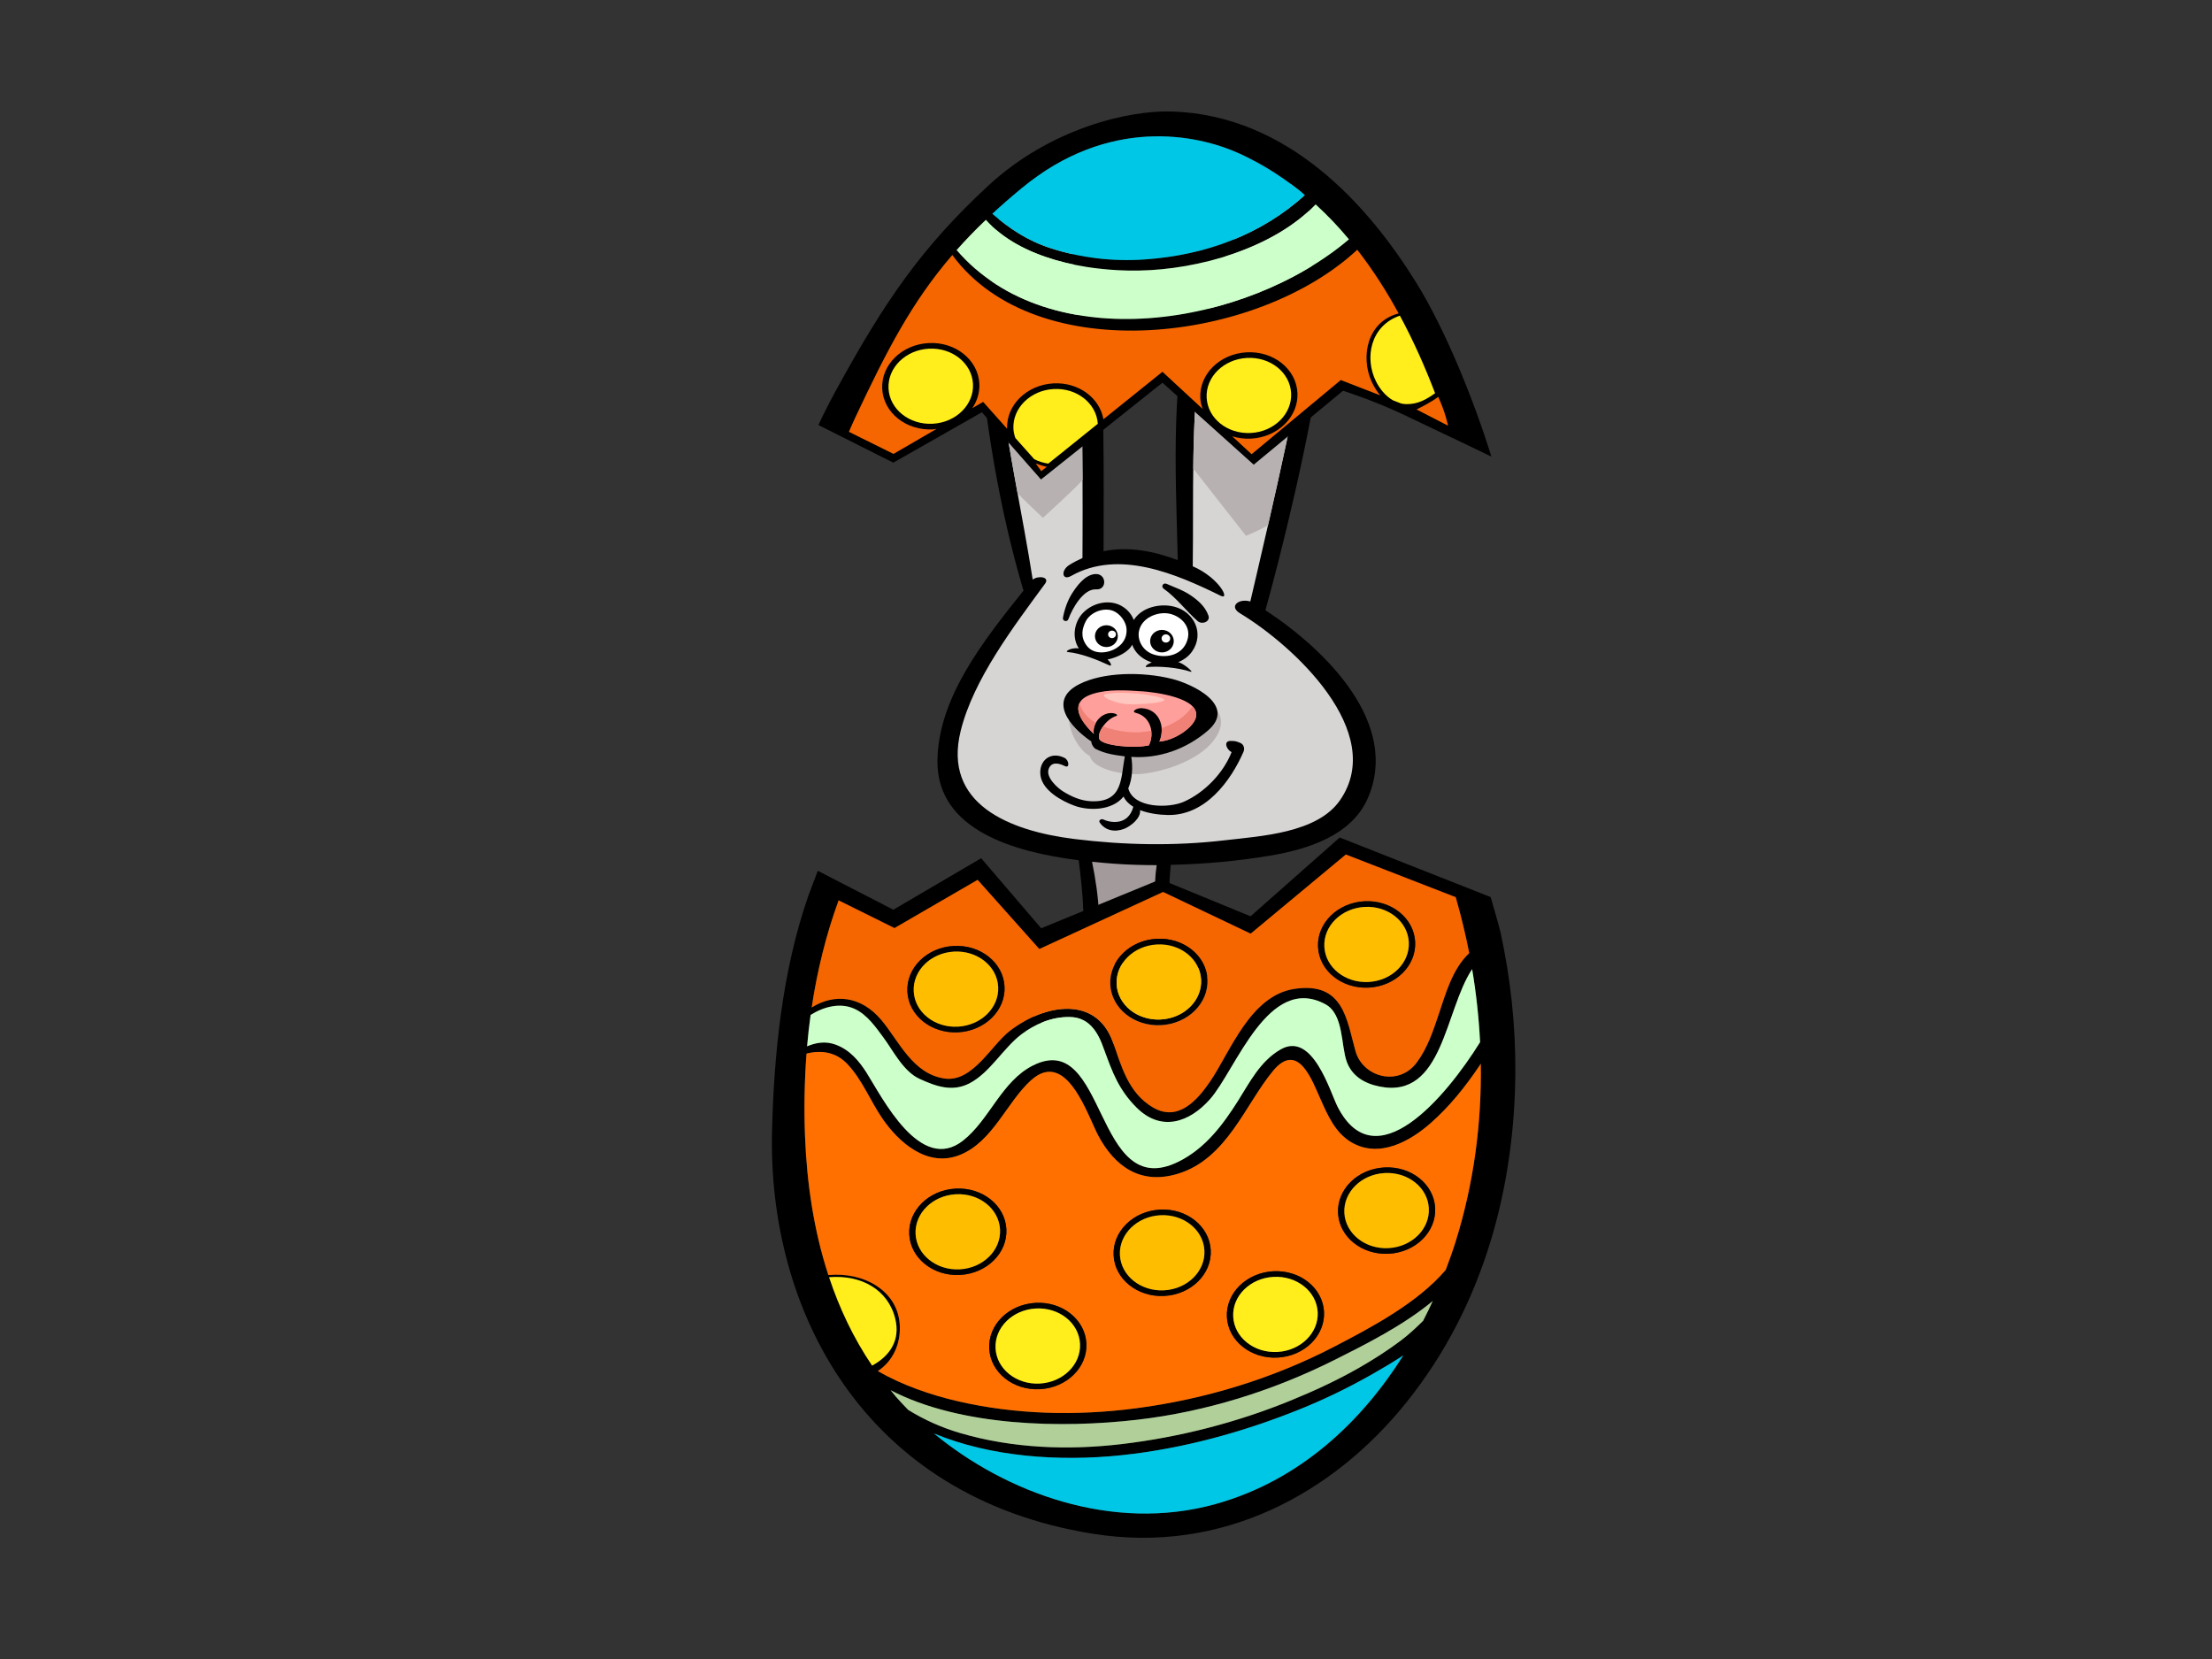 <?xml version="1.0" encoding="utf-8"?>
<!-- Generator: Adobe Illustrator 17.0.0, SVG Export Plug-In . SVG Version: 6.00 Build 0)  -->
<!DOCTYPE svg PUBLIC "-//W3C//DTD SVG 1.1//EN" "http://www.w3.org/Graphics/SVG/1.1/DTD/svg11.dtd">
<svg version="1.1" id="Layer_1" xmlns="http://www.w3.org/2000/svg" xmlns:xlink="http://www.w3.org/1999/xlink" x="0px" y="0px"
	 width="800px" height="600px" viewBox="0 0 800 600" enable-background="new 0 0 800 600" xml:space="preserve">
<rect x="0" y="0" width="800" height="600" fill="#333333" stroke="none"/>
<g>
	<g>
		<path d="M457.663,220.699c2.451-8.822,45.863-165.413,8.732-160.92c-18.364,2.222-29.137,27.961-33.495,42.151
			c-9.946,32.386-7.73,67.226-6.94,100.644c-8.773-3.297-17.865-5.033-26.835-3.219c0.049-28.859,0.386-57.675-2.018-86.48
			c-1.057-12.673,0.807-54.394-23.448-49.789c-24.598,4.673-21.371,42.744-20.051,58.22c2.626,30.726,7.669,62.315,16.469,92.029
			c0.029,0.089,0.085,0.142,0.122,0.221c-14.198,17.799-30.896,38.577-31.157,61.525c-0.284,25.261,28.032,33.125,51.097,36.038
			c1.375,11.233,3.084,26.334,0.069,37.042c-2.584,9.174-17.568,15.28-22.718,17.651c10.501,13.37,25.139,17.612,42.107,14.797
			c7.899-1.304,16.097-4.766,22.77-8.875c7.335-4.513,12.265-11.591,13.444-15.859c-3.317-2.719-10.002-10.039-13.9-13.388
			c-9.674-8.304-9.576-17.759-8.507-29.713c12.054-0.255,24.116-1.343,35.934-3.324c13.756-2.305,29.455-7.313,35.319-20.703
			C506.461,261.815,479.758,235.203,457.663,220.699z"/>
		<path fill="#A39B9B" d="M439.855,356.314c-2.14,9.453-13.116,15.525-20.166,17.894c-17.516,5.891-34.804,4.852-46.872-7.583
			c8.92-2.751,19.029-8.193,22.236-17.053c4.067-11.257,2.373-25.834-0.096-37.903c2.803,0.287,5.508,0.522,7.991,0.704
			c5.111,0.373,10.252,0.515,15.383,0.524c-1.14,7.735-0.84,15.587,2.398,22.878C423.881,342.855,434.628,350.477,439.855,356.314z"
			/>
		<path fill="#D7D4D4" d="M484.652,289.388c-8.235,11.929-28.587,12.981-41.924,14.538c-17.945,2.096-36.213,1.731-54.132-0.485
			c-23.681-2.932-47.653-12.689-41.164-39.053c4.61-18.735,19.199-37.829,30.555-53.326c1.744-2.379-2.4-3.035-4.492-1.441
			c-3.663-23.305-8.796-46.368-11.729-69.806c-2.008-16.055-3.433-32.347-2.703-48.526c0.416-9.288,3.438-19.127,13.764-23.962
			c16.495-7.733,17.109,50.298,17.548,57.383c1.578,25.535,1.09,76.936,1.113,77.112c-1.602,0.721-3.2,1.525-4.78,2.525
			c-3.139,1.976-2.622,5.811,0.693,3.945c17.291-9.732,38.072-0.685,54.064,7.171c3.613,1.775-0.515-6.516-10.091-10.655
			c0.36-26.021-0.708-52.063,2.839-77.93c2.876-20.985,9.272-44.299,27.42-58.124c13.408-10.202,12.667,20.566,12.731,26.809
			c0.159,13.168-1.777,26.322-4.077,39.269c-4.896,27.576-18.095,82.489-18.095,82.706c-4.128-1.236-7.909,1.748-3.714,4.281
			C467.751,233.432,501.675,264.739,484.652,289.388z"/>
		<path fill="#B7B1B1" d="M368.028,178.443c1.025,1.106,9.145,8.841,9.145,8.841s12.049-10.923,14.344-13.682
			c-0.073-16.229-0.34-35.904-1.142-48.893c-0.439-7.085-1.053-65.116-17.548-57.383c-10.326,4.836-13.348,14.675-13.764,23.962
			c-0.731,16.179,0.695,32.471,2.703,48.526C363.387,152.77,365.682,165.611,368.028,178.443z"/>
		<path fill="#B7B1B1" d="M450.632,193.784c0,0,5.567-2.262,7.989-3.919c4.075-17.82,9.051-40.32,11.664-55.038
			c2.299-12.947,4.236-26.1,4.077-39.269c-0.064-6.243,0.677-37.011-12.731-26.809c-18.149,13.825-24.545,37.139-27.42,58.124
			c-1.942,14.15-2.486,28.354-2.653,42.577C431.839,169.778,450.632,193.784,450.632,193.784z"/>
		<path fill="#B7B1B1" d="M389.393,254.61c-0.43,0.463-0.957,0.468-1.38,0.241c-4.084,5.25,1.427,16.31,6.152,18.554
			c1.182,4.961,12.697,7.182,19.164,6.443c8.834-1.009,22.153-5.551,26.863-13.942C450.705,247.164,398.861,244.409,389.393,254.61z
			"/>
		<path d="M448.541,268.673c-1.466-0.609-1.826-0.691-3.464-0.705c-2.645-0.025-1.638,3.008,0.341,4.063
			c-2.917,7.429-9.588,14.529-17.271,17.939c-5.423,2.41-18.203,2.405-20.088-4.844c1.492-3.54,1.685-7.717,1.085-11.396
			c9.903,0.702,19.78-2.68,27.726-9.521c10.478-9.02-5.281-16.754-13.037-18.688c-10.806-2.692-24.92-2.46-33.529,1.939
			c-11.52,5.889-3.254,15.54,4.408,20.717c-0.111,0.742,0.776,2.298,1.565,2.695c3.638,1.802,6.762,2.157,10.53,2.682
			c-1.525,7.906-0.546,16.7-12.181,16.229c-3.764-0.152-7.27-1.726-10.35-3.687c-1.629-1.04-6.19-4.886-4.989-8.048
			c0.869-2.281,3.003-2.398,5.854-0.975c1.776,0.883,1.559-2.12-0.153-2.98c-5.168-2.585-9.475,1.182-8.67,6.489
			c0.816,5.376,7.738,9.166,12.354,10.843c4.892,1.78,13.439,1.939,17.681-3.344c0.723,1.569,1.995,2.76,3.529,3.702
			c-1.927,7.144-8.627,5.678-10.87,4.589c-0.693-0.338-1.828,0.289-1.288,1.088c1.961,2.959,5.462,3.584,8.788,2.319
			c2.406-0.917,6.196-3.927,5.809-6.786c3.155,1.226,6.891,1.701,9.999,1.765c13.628,0.275,22.811-12.321,27.403-22.853
			C450.24,270.723,449.865,269.219,448.541,268.673z"/>
		<path fill="#FF9F9B" d="M397.634,267.375c-1.089-2.196,2.383-7.264,5.972-8.405c1.225-0.386-0.542-1.165-1.934-1.086
			c-3.877,0.207-6.69,4.138-6.076,7.552c-5.049-4.794-9.468-11.603-0.407-14.479c5.686-1.81,12.286-1.305,18.159-0.917
			c3.268,0.213,21.71,2.192,19.035,9.839c-1.221,3.49-7.597,7.887-13.068,8.321c2.296-5.321-0.097-11.813-6.477-12.075
			c-1.728-0.069-3.872,1.233-2.041,1.691c5.373,1.35,6.881,7.333,4.718,11.739C409.758,270.842,398.716,269.575,397.634,267.375z"/>
		<path fill="#F08176" d="M396.338,261.428c-2.827-1.609-5.061-3.9-5.9-7.106c-1.651,3.305,1.574,7.711,5.157,11.114
			C395.352,264.09,395.656,262.673,396.338,261.428z"/>
		<path fill="#F08176" d="M431.24,255.427c-2.474,3.772-6.59,6.375-11.118,7.882c0.137,1.603-0.12,3.299-0.808,4.892
			c5.471-0.434,11.847-4.831,13.068-8.321C433.005,258.1,432.456,256.639,431.24,255.427z"/>
		<path fill="#F08176" d="M408.148,264.761c-2.889-0.266-6.199-0.896-9.194-2.086c-1.231,1.714-1.875,3.581-1.32,4.701
			c1.082,2.2,12.124,3.466,17.881,2.18c0.808-1.645,1.07-3.502,0.837-5.261C413.557,264.837,410.734,264.999,408.148,264.761z"/>
		<path d="M426.092,239.484c2-0.794,3.795-2.07,5.07-3.916c4.482-6.461,0.77-14.308-6.516-16.164
			c-5.031-1.282-11.685,0.162-14.588,4.818c-0.695-1.716-1.841-3.303-3.578-4.529c-4.608-3.277-11.121-1.905-14.865,2.03
			c-3.08,3.24-4.063,8.735-1.459,12.758c-2.843-0.336-5.306,1.212-3.931,1.345c4.702,0.467,10.183,2.589,14.93,4.786
			c1.269,0.586,0.508-1.16-0.615-2.086c3.56-0.733,7.577-2.68,8.943-5.376c0.639,1.947,2.027,3.738,4.24,5.122
			c0.901,0.56,1.846,0.976,2.825,1.315c-2.084,0.766-2.558,1.717-1.906,1.663c4.708-0.381,11.222,0.136,15.98,1.689
			C432.025,243.397,428.088,239.855,426.092,239.484z"/>
		<path fill="#FFFFFF" d="M403.742,234.404c-3.123,1.943-8.199,2.48-10.727-0.903c-2.401-3.22-1.591-6.264-0.406-8.665
			c1.736-3.516,6.641-5.265,10.044-3.881c2.367,0.961,4.479,3.755,4.75,6.21C407.674,229.618,406.861,232.464,403.742,234.404z"/>
		<path fill="#FFFFFF" d="M417.319,236.731c-4.207-1.318-5.993-5.309-5.408-8.405c0.927-4.911,6.571-7.067,10.557-6.465
			c4.371,0.658,9.242,4.914,6.516,10.772C426.886,237.143,421.542,238.059,417.319,236.731z"/>
		<path d="M404.281,230.073c0,2.178-1.847,3.945-4.137,3.945c-2.287,0-4.141-1.766-4.141-3.945c0-2.176,1.853-3.943,4.141-3.943
			C402.434,226.13,404.281,227.897,404.281,230.073z"/>
		<path d="M424.513,231.881c0,2.252-1.917,4.074-4.275,4.074c-2.36,0-4.28-1.823-4.28-4.074c0-2.246,1.921-4.068,4.28-4.068
			C422.596,227.813,424.513,229.635,424.513,231.881z"/>
		<path fill="#FFFFFF" d="M403.606,229.421c0,0.75-0.646,1.362-1.433,1.362c-0.782,0-1.419-0.612-1.419-1.362
			c0-0.746,0.637-1.352,1.419-1.352C402.96,228.069,403.606,228.674,403.606,229.421z"/>
		<path fill="#FFFFFF" d="M423.222,230.911c0,0.822-0.699,1.488-1.567,1.488c-0.858,0-1.554-0.665-1.554-1.488
			c0-0.824,0.696-1.488,1.554-1.488C422.523,229.423,423.222,230.087,423.222,230.911z"/>
		<path d="M437.043,222.628c-1.137-3.149-3.449-5.262-6.232-7.192c-2.805-1.943-5.798-2.932-8.899-4.281
			c-1.263-0.553-2.135,0.989-1.052,1.761c4.663,3.283,8.078,8.034,12.314,11.735C434.717,225.991,437.847,224.854,437.043,222.628z"
			/>
		<path d="M395.848,207.635c-3.584,0.439-6.385,4.263-8.095,6.944c-1.684,2.643-2.765,5.794-3.32,8.843
			c-0.223,1.22,1.527,1.694,1.962,0.504c1.327-3.648,5.337-11.075,10.064-10.772C400.582,213.415,400.244,207.092,395.848,207.635z"
			/>
	</g>
	<g>
		<path d="M542.694,337.251c-0.524-2.39-3.581-12.812-3.581-12.812l-54.591-21.544l-32.238,28.492l-32.598-13.375l-43.127,17.715
			l-21.699-25.339l-31.774,18.622l-27.322-14.077c0,0-3.034,7.948-3.406,9.017c-9.589,27.506-12.467,57.974-13.139,85.083
			c-1.591,64.115,32.483,132.289,116.017,145.667c46.911,7.509,86.986-14.68,113.264-47.322
			c28.567-35.471,39.29-78.777,39.543-119.603C548.146,370.815,546.322,353.863,542.694,337.251z M351.959,327.44l21.5,25.766
			l42.708-6.354l37.189,0.853l33.718-30.519l40.98,13.199c1.233,4.739,2.373,9.505,3.31,14.324
			c-6.151,5.776-8.561,14.819-11.008,22.049c-2.044,6.021-4.018,12.199-7.96,17.504c-6.573,8.87-19.472,5.359-22.152-4.084
			c-3.199-11.277-4.249-25.258-22.135-22.53c-15.981,2.437-23.186,22.839-30.436,33.458c-4.501,6.585-11.49,14.788-20.666,9.434
			c-9.093-5.313-11.451-15.209-14.55-23.741c-6.095-16.781-24.434-13.743-37.162-4.02c-6.829,5.21-13.494,18.759-23.712,17.278
			c-11.573-1.682-16.577-13.753-22.838-21.169c-7.509-8.877-17.123-9.573-25.184-4.523c1.624-10.836,4.122-21.593,7.518-32.144
			l19.851,12.231L351.959,327.44z M293.162,367.069c4.766-2.988,10.727-4.582,15.898-2.209c4.614,2.108,7.733,6.725,10.491,10.434
			c3.457,4.648,7.124,12.211,13.049,14.905c5.95,2.704,11.798,4.827,18.054,1.589c7.409-3.849,12.194-12.758,18.791-17.739
			c4.963-3.746,10.872-6.32,17.417-6.232c7.863,0.098,10.673,6.776,12.635,12.213c2.865,7.928,5.182,14.116,11.493,20.475
			c8.931,8.978,19.183,5.457,26.631-2.976c9.37-10.6,21.081-45.534,41.747-34.321c6.651,3.611,5.567,14.856,7.7,20.74
			c1.851,5.131,6.261,7.913,12,9.036c22.89,4.501,23.424-27.572,33.351-42.485c1.471,8.723,2.429,17.553,2.878,26.41
			c-12.505,20.1-37.869,50.038-51.529,23.38c-2.734-5.324-8.97-27.364-20.566-20.779c-7.404,4.207-11.297,12.039-15.454,18.612
			c-5.369,8.477-11.704,17.136-21.485,21.99c-30.737,15.258-25.768-48.427-52.762-34.728c-11.294,5.732-15.591,19.529-25.15,27.087
			c-15.519,12.294-29.353-15.712-34.981-24.562c-2.672-4.182-6.002-8.208-11.132-10.1c-3.675-1.358-7.117-0.758-10.348,0.605
			C292.222,374.632,292.638,370.849,293.162,367.069z M315.411,493.884c-6.758-9.983-11.834-20.755-15.557-31.946
			c11.624-0.969,21.311,4.464,23.911,14.939C325.733,484.772,321.751,490.432,315.411,493.884z M439.509,543.988
			c-37.275,10.331-75.795-4.167-101.738-25.557c20.424,8.458,45.175,10.262,68.011,7.847c22.116-2.348,43.732-8.342,64.057-16.499
			c9.088-3.648,17.859-7.904,26.266-12.687c3.515-2.008,7.524-4.312,11.436-6.916C492.389,514.212,470.087,535.506,439.509,543.988z
			 M514.678,477.714c-2.557,2.491-5.153,4.959-8.102,7.164c-4.663,3.505-9.696,6.722-14.817,9.669
			c-8.024,4.614-16.541,8.544-25.221,12.081c-19.232,7.835-39.908,13.16-60.796,15.641c-19.526,2.314-39.568,1.52-58.249-3.913
			c-6.997-2.03-13.285-4.908-19.007-8.428c-1.569-1.584-3.063-3.202-4.494-4.83c-0.656-0.753-1.261-1.539-1.895-2.304
			c25.536,13.224,62.226,13.795,89.172,10.681c24.837-2.861,49.214-10.552,71.104-21.497c10.902-5.455,25.089-12.517,35.809-21.461
			C517.083,472.919,515.911,475.321,514.678,477.714z M526.46,448.997c-1.052,3.373-2.28,6.813-3.597,10.279
			c-10.122,11.924-26.962,20.85-40.538,27.876c-21.985,11.392-46.302,18.862-71.331,22.154c-21.589,2.849-43.747,2.317-64.758-2.567
			c-9.578-2.228-19.856-5.746-28.756-10.87c5.516-3.606,8.417-10.037,7.918-16.984c-0.872-12.194-13.086-18.965-25.811-17.741
			c-5.301-16.239-7.782-33.338-8.437-50.119c-0.38-9.882-0.223-19.923,0.54-29.972c5.34-1.346,10.666-0.616,14.856,3.856
			c5.385,5.744,8.256,13.353,12.642,19.71c5.735,8.335,16.134,17.881,28.058,13.044c11.84-4.802,16.905-19.08,25.609-26.947
			c12.971-11.716,20.582,13.049,24.47,20.218c5.712,10.547,14.853,17.795,28.71,13.562c17.729-5.423,24.314-25.074,34.392-37.214
			c9.044-10.899,14.094,3.432,17.146,10.225c2.538,5.67,5.29,12.246,11.334,15.717c10.01,5.749,21.044-0.461,28.521-7.046
			c6.93-6.099,12.552-13.201,17.563-20.613c0.191-0.292,0.368-0.593,0.557-0.885C535.876,406.232,533.038,427.943,526.46,448.997z"
			/>
		<path fill="#F56600" d="M318.745,368.888c6.261,7.416,11.265,19.487,22.838,21.169c10.218,1.481,16.884-12.069,23.712-17.278
			c12.727-9.723,31.067-12.76,37.162,4.02c3.099,8.531,5.457,18.428,14.55,23.741c9.176,5.354,16.165-2.849,20.666-9.434
			c7.249-10.62,14.454-31.022,30.436-33.458c17.886-2.729,18.936,11.252,22.135,22.53c2.68,9.443,15.579,12.954,22.152,4.084
			c3.942-5.305,5.916-11.483,7.96-17.504c2.447-7.23,4.857-16.273,11.008-22.049c-1.329-6.825-2.962-13.579-4.869-20.24
			l-39.764-15.442l-34.415,28.624l-31.671-15.072l-44.755,20.627l-22.315-25.02l-30.072,17.448l-20.22-10.027
			c-4.596,12.64-7.758,25.653-9.723,38.759C301.622,359.315,311.236,360.011,318.745,368.888z M493.45,325.957
			c9.691-0.512,17.918,6.053,18.365,14.672c0.441,8.622-7.065,16.033-16.764,16.553c-9.713,0.522-17.926-6.043-18.367-14.66
			C476.243,333.897,483.74,326.491,493.45,325.957z M418.321,339.541c9.706-0.527,17.923,6.038,18.367,14.655
			c0.439,8.625-7.058,16.043-16.766,16.558c-9.7,0.525-17.927-6.04-18.367-14.66C401.116,347.467,408.614,340.053,418.321,339.541z
			 M344.93,342.12c9.703-0.52,17.93,6.04,18.372,14.663c0.445,8.612-7.065,16.04-16.768,16.562
			c-9.703,0.522-17.928-6.053-18.367-14.672C327.723,350.053,335.229,342.645,344.93,342.12z"/>
		<path fill="#FFED1C" d="M323.764,476.878c-2.6-10.475-12.287-15.908-23.911-14.939c3.724,11.191,8.8,21.963,15.557,31.946
			C321.751,490.432,325.733,484.772,323.764,476.878z"/>
		<path fill="#00C7E6" d="M469.84,509.78c-20.326,8.156-41.941,14.15-64.057,16.499c-22.836,2.415-47.588,0.611-68.011-7.847
			c25.943,21.39,64.463,35.888,101.738,25.557c30.578-8.482,52.88-29.776,68.032-53.811c-3.913,2.603-7.921,4.908-11.436,6.916
			C487.699,501.876,478.927,506.132,469.84,509.78z"/>
		<path fill="#B0CF99" d="M411.268,513.474c-26.946,3.113-63.635,2.542-89.172-10.681c0.634,0.765,1.239,1.552,1.895,2.304
			c1.431,1.628,2.925,3.246,4.494,4.83c5.722,3.52,12.01,6.398,19.007,8.428c18.682,5.433,38.723,6.227,58.249,3.913
			c20.888-2.481,41.564-7.806,60.796-15.641c8.681-3.538,17.197-7.467,25.221-12.081c5.121-2.947,10.154-6.163,14.817-9.669
			c2.949-2.204,5.545-4.673,8.102-7.164c1.233-2.393,2.405-4.795,3.503-7.197c-10.721,8.943-24.908,16.006-35.809,21.461
			C460.482,502.923,436.104,510.613,411.268,513.474z"/>
		<path fill="#FF7000" d="M517.429,406.178c-7.477,6.585-18.511,12.794-28.521,7.046c-6.043-3.471-8.796-10.046-11.334-15.717
			c-3.052-6.793-8.102-21.125-17.146-10.225c-10.078,12.14-16.663,31.792-34.392,37.214c-13.857,4.234-22.998-3.015-28.71-13.562
			c-3.888-7.168-11.499-31.934-24.47-20.218c-8.704,7.867-13.769,22.145-25.609,26.947c-11.924,4.837-22.322-4.709-28.058-13.044
			c-4.387-6.357-7.258-13.966-12.642-19.71c-4.191-4.472-9.517-5.202-14.856-3.856c-0.764,10.049-0.921,20.09-0.54,29.972
			c0.654,16.781,3.135,33.88,8.437,50.119c12.725-1.223,24.939,5.548,25.811,17.741c0.499,6.948-2.403,13.378-7.918,16.984
			c8.9,5.124,19.178,8.641,28.756,10.87c21.011,4.884,43.169,5.416,64.758,2.567c25.029-3.292,49.346-10.762,71.331-22.154
			c13.577-7.026,30.416-15.952,40.538-27.876c1.316-3.466,2.545-6.906,3.597-10.279c6.577-21.054,9.416-42.764,9.088-64.316
			c-0.189,0.292-0.365,0.593-0.557,0.885C529.98,392.977,524.359,400.079,517.429,406.178z M328.841,446.432
			c-0.445-8.624,7.059-16.03,16.76-16.555c9.703-0.52,17.929,6.043,18.368,14.658c0.449,8.629-7.062,16.04-16.765,16.563
			C337.504,461.619,329.282,455.054,328.841,446.432z M376.134,502.42c-9.697,0.52-17.927-6.043-18.367-14.67
			c-0.446-8.625,7.063-16.028,16.765-16.553c9.703-0.524,17.928,6.041,18.371,14.663C393.345,494.49,385.833,501.891,376.134,502.42
			z M421.12,468.692c-9.701,0.525-17.928-6.041-18.37-14.665c-0.443-8.62,7.069-16.033,16.762-16.553
			c9.706-0.527,17.921,6.046,18.367,14.665C438.325,460.759,430.821,468.172,421.12,468.692z M462.088,490.989
			c-9.701,0.517-17.918-6.048-18.365-14.672c-0.441-8.612,7.058-16.028,16.756-16.548c9.708-0.525,17.928,6.043,18.372,14.66
			C479.29,483.056,471.786,490.467,462.088,490.989z M502.288,453.436c-9.706,0.522-17.92-6.048-18.364-14.663
			c-0.449-8.624,7.06-16.033,16.764-16.553c9.693-0.517,17.918,6.031,18.357,14.665
			C519.485,445.501,511.986,452.917,502.288,453.436z"/>
		<path fill="#CCFFC9" d="M499.069,392.984c-5.739-1.123-10.149-3.905-12-9.036c-2.133-5.884-1.049-17.129-7.7-20.74
			c-20.667-11.213-32.377,23.721-41.747,34.321c-7.448,8.433-17.7,11.954-26.631,2.976c-6.31-6.359-8.628-12.547-11.493-20.475
			c-1.963-5.437-4.772-12.115-12.635-12.213c-6.545-0.088-12.454,2.486-17.417,6.232c-6.597,4.982-11.382,13.89-18.791,17.739
			c-6.256,3.239-12.104,1.116-18.054-1.589c-5.925-2.694-9.593-10.257-13.049-14.905c-2.758-3.709-5.878-8.325-10.491-10.434
			c-5.172-2.373-11.132-0.78-15.898,2.209c-0.523,3.78-0.94,7.563-1.271,11.346c3.231-1.363,6.673-1.964,10.348-0.605
			c5.131,1.893,8.46,5.918,11.132,10.1c5.627,8.85,19.461,36.856,34.981,24.562c9.56-7.558,13.856-21.355,25.15-27.087
			c26.994-13.699,22.024,49.987,52.762,34.728c9.782-4.854,16.116-13.513,21.485-21.99c4.158-6.573,8.051-14.405,15.454-18.612
			c11.596-6.585,17.832,15.455,20.566,20.779c13.66,26.658,39.023-3.28,51.529-23.38c-0.449-8.857-1.407-17.688-2.878-26.41
			C522.494,365.412,521.959,397.485,499.069,392.984z"/>
		<path d="M346.533,373.345c9.703-0.522,17.214-7.95,16.768-16.562c-0.441-8.622-8.669-15.182-18.372-14.663
			c-9.701,0.525-17.206,7.933-16.764,16.553C328.605,367.292,336.83,373.867,346.533,373.345z M345.031,344.16
			c8.439-0.451,15.589,5.251,15.974,12.748c0.387,7.494-6.138,13.949-14.579,14.4c-8.436,0.451-15.588-5.263-15.969-12.753
			C330.07,351.053,336.6,344.613,345.031,344.16z"/>
		<path fill="#FFBD00" d="M346.426,371.308c8.442-0.451,14.967-6.906,14.579-14.4c-0.385-7.497-7.535-13.199-15.974-12.748
			c-8.431,0.453-14.962,6.894-14.574,14.395C330.838,366.044,337.99,371.759,346.426,371.308z"/>
		<path d="M419.922,370.754c9.708-0.515,17.205-7.933,16.766-16.558c-0.444-8.617-8.661-15.182-18.367-14.655
			c-9.707,0.512-17.205,7.926-16.766,16.553C401.995,364.713,410.222,371.278,419.922,370.754z M418.424,341.571
			c8.443-0.461,15.589,5.246,15.972,12.753c0.39,7.492-6.139,13.939-14.577,14.39c-8.435,0.454-15.589-5.256-15.977-12.748
			C403.463,348.464,409.989,342.022,418.424,341.571z"/>
		<path fill="#FFBD00" d="M419.819,368.714c8.438-0.451,14.967-6.898,14.577-14.39c-0.382-7.506-7.529-13.214-15.972-12.753
			c-8.434,0.451-14.96,6.894-14.582,14.395C404.229,363.458,411.384,369.168,419.819,368.714z"/>
		<path d="M495.051,357.182c9.698-0.52,17.205-7.931,16.764-16.553c-0.446-8.62-8.674-15.185-18.365-14.672
			c-9.71,0.534-17.207,7.941-16.766,16.565C477.126,351.139,485.338,357.704,495.051,357.182z M493.551,327.999
			c8.431-0.454,15.584,5.256,15.964,12.755c0.387,7.494-6.139,13.94-14.57,14.393c-8.433,0.456-15.589-5.261-15.976-12.748
			C478.584,334.898,485.118,328.455,493.551,327.999z"/>
		<path fill="#FFBD00" d="M494.946,355.147c8.431-0.453,14.957-6.898,14.57-14.393c-0.38-7.499-7.534-13.209-15.964-12.755
			c-8.433,0.456-14.967,6.898-14.582,14.4C479.356,349.886,486.513,355.603,494.946,355.147z"/>
		<path d="M500.687,422.221c-9.703,0.52-17.212,7.928-16.764,16.553c0.444,8.615,8.659,15.185,18.364,14.663
			c9.698-0.52,17.198-7.935,16.756-16.55C518.605,428.252,510.381,421.704,500.687,422.221z M502.183,451.399
			c-8.438,0.456-15.592-5.261-15.979-12.753c-0.38-7.499,6.148-13.942,14.584-14.4c8.436-0.451,15.597,5.261,15.969,12.758
			C517.142,444.498,510.616,450.946,502.183,451.399z"/>
		<path fill="#FFBD00" d="M500.788,424.246c-8.436,0.458-14.964,6.901-14.584,14.4c0.387,7.492,7.541,13.209,15.979,12.753
			c8.433-0.453,14.959-6.901,14.574-14.395C516.384,429.507,509.223,423.795,500.788,424.246z"/>
		<path d="M419.512,437.474c-9.693,0.52-17.205,7.933-16.762,16.553c0.442,8.624,8.67,15.19,18.37,14.665
			c9.701-0.52,17.205-7.933,16.759-16.553C437.433,443.52,429.218,436.947,419.512,437.474z M421.013,466.657
			c-8.433,0.451-15.589-5.256-15.979-12.755c-0.381-7.499,6.151-13.937,14.589-14.395c8.431-0.449,15.582,5.256,15.969,12.755
			C435.977,459.759,429.451,466.206,421.013,466.657z"/>
		<path fill="#FFBD00" d="M419.623,439.507c-8.438,0.458-14.97,6.896-14.589,14.395c0.39,7.499,7.546,13.206,15.979,12.755
			c8.438-0.451,14.964-6.898,14.579-14.395C435.204,444.763,428.053,439.058,419.623,439.507z"/>
		<path d="M363.969,444.535c-0.439-8.615-8.665-15.177-18.368-14.658c-9.701,0.525-17.205,7.931-16.76,16.555
			c0.44,8.622,8.662,15.187,18.363,14.665C356.908,460.575,364.418,453.164,363.969,444.535z M347.103,459.07
			c-8.428,0.451-15.591-5.273-15.974-12.76c-0.384-7.492,6.146-13.944,14.578-14.393c8.441-0.456,15.588,5.263,15.972,12.75
			C362.064,452.159,355.543,458.616,347.103,459.07z"/>
		<path fill="#FFBD00" d="M345.707,431.917c-8.432,0.449-14.961,6.901-14.578,14.393c0.384,7.487,7.546,13.211,15.974,12.76
			c8.441-0.454,14.962-6.911,14.575-14.403C361.295,437.18,354.147,431.461,345.707,431.917z"/>
		<path d="M460.48,459.769c-9.698,0.52-17.197,7.936-16.756,16.548c0.446,8.625,8.664,15.19,18.365,14.672
			c9.698-0.522,17.202-7.933,16.763-16.56C478.408,465.811,470.188,459.244,460.48,459.769z M461.983,488.957
			c-8.436,0.451-15.599-5.261-15.977-12.763c-0.387-7.492,6.148-13.944,14.579-14.39c8.441-0.461,15.587,5.256,15.982,12.75
			C476.949,482.053,470.416,488.5,461.983,488.957z"/>
		<path fill="#FFED1C" d="M460.585,461.803c-8.431,0.446-14.967,6.898-14.579,14.39c0.378,7.502,7.541,13.214,15.977,12.763
			c8.433-0.456,14.967-6.904,14.584-14.403C476.172,467.059,469.026,461.343,460.585,461.803z"/>
		<path d="M374.532,471.197c-9.702,0.525-17.211,7.928-16.765,16.553c0.44,8.627,8.67,15.19,18.367,14.67
			c9.7-0.529,17.211-7.93,16.768-16.56C392.46,477.238,384.235,470.673,374.532,471.197z M376.03,500.383
			c-8.437,0.454-15.59-5.254-15.976-12.75c-0.39-7.502,6.148-13.944,14.579-14.4c8.443-0.461,15.593,5.256,15.97,12.758
			C390.994,493.487,384.464,499.93,376.03,500.383z"/>
		<path fill="#FFED1C" d="M374.632,473.232c-8.431,0.456-14.969,6.898-14.579,14.4c0.386,7.497,7.54,13.204,15.976,12.75
			c8.435-0.453,14.964-6.896,14.573-14.393C390.225,478.488,383.075,472.771,374.632,473.232z"/>
	</g>
	<g>
		<g>
			<path fill="#F56600" d="M512.307,148.09l10.247,3.98c-0.799-2.324-1.586-4.639-2.459-7.006
				C517.762,146.579,515.036,147.681,512.307,148.09z"/>
			<g>
				<path d="M376.915,169.289c0.055,0.014,0.111,0.023,0.168,0.036l2.049-1.649c-1.822-0.262-3.535-0.809-5.08-1.597
					L376.915,169.289z"/>
				<g>
					<path d="M380.999,138.654c-9.649,0.521-17.115,7.859-16.76,16.42l2.976,3.337c-0.364-1.059-0.635-2.156-0.695-3.318
						c-0.384-7.495,6.139-13.943,14.573-14.395c8.375-0.458,15.455,5.174,15.948,12.573l2.034-1.639
						C397.711,143.875,390.038,138.17,380.999,138.654z"/>
					<path d="M335.827,124.077c-9.708,0.516-17.211,7.933-16.764,16.558c0.441,8.617,8.659,15.181,18.365,14.659
						c0.46-0.026,0.885-0.139,1.332-0.193l12.878-7.471c1.768-2.593,2.72-5.655,2.556-8.884
						C353.748,130.122,345.526,123.55,335.827,124.077z M337.324,153.257c-8.437,0.453-15.593-5.248-15.978-12.743
						c-0.379-7.499,6.15-13.955,14.587-14.409c8.433-0.45,15.586,5.263,15.969,12.764
						C352.29,146.357,345.761,152.803,337.324,153.257z"/>
					<path d="M469.236,142.079c-0.436-8.626-8.663-15.183-18.362-14.66c-9.703,0.514-17.21,7.931-16.766,16.552
						c0.069,1.381,0.402,2.683,0.848,3.938l10.689,9.882c2.123,0.662,4.43,0.971,6.827,0.843
						C462.181,158.112,469.685,150.697,469.236,142.079z M436.401,143.842c-0.383-7.498,6.139-13.935,14.574-14.388
						c8.446-0.457,15.592,5.25,15.979,12.742c0.387,7.507-6.146,13.953-14.584,14.403
						C443.934,157.049,436.788,151.345,436.401,143.842z"/>
					<g>
						<path d="M323.069,167.326l32.054-18.232c0,0.002,21.37,24.311,21.37,24.311l43.926-35.005l33.005,29.656l32.294-26.739
							c0,0,10.784,3.393,21.608,8.507c15.432,7.293,32.054,15.313,32.054,15.315c-6.009-19.43-16.322-45.44-27.209-62.972
							c-17.246-27.793-46.116-60.424-88.179-61.84c-15.751-0.542-44.216,6.063-66.735,26.975
							c-24.244,22.52-37.393,41.897-54.827,73.719c-1.842,3.366-4.861,9.172-6.429,12.694L323.069,167.326z M369.44,68.095
							c31.431-25.946,63.247-19.708,79.035-12.454c8.669,3.985,16.45,9.06,23.473,14.907c-15.589,14.102-35.51,21.752-58.057,23.292
							c-11.496,0.792-23.14-0.58-33.896-4.07c-8.569-2.773-14.984-7.183-21.128-12.451C362.132,74.291,365.63,71.221,369.44,68.095z
							 M356.566,79.484c12.306,13.963,36.246,18.677,55.113,18.379c22.077-0.357,48.97-8.158,64.146-23.954
							c4.32,3.94,8.318,8.186,12.037,12.645c-37.146,31.664-108.214,43.062-141.88,3.889
							C349.215,86.798,352.701,83.17,356.566,79.484z"/>
						<path fill="#FFED1C" d="M519.027,142.215c-3.552-9.296-7.742-18.804-12.738-28.055c-10.618,3.626-12.92,15.245-8.625,23.806
							c1.292,2.578,3.366,5.255,6.139,6.822l2.961,1.15c0.569,0.12,1.155,0.201,1.77,0.219
							C512.864,146.264,515.992,144.366,519.027,142.215z"/>
						<path fill="#00C7E6" d="M413.891,93.839c22.547-1.54,42.468-9.189,58.057-23.292c-7.024-5.847-14.805-10.922-23.473-14.907
							c-15.788-7.254-47.604-13.492-79.035,12.454c-3.81,3.127-7.308,6.196-10.573,9.224c6.145,5.268,12.559,9.678,21.128,12.451
							C390.751,93.259,402.395,94.631,413.891,93.839z"/>
						<path fill="#CCFFC9" d="M487.861,86.555c-3.719-4.459-7.717-8.705-12.037-12.645c-15.175,15.796-42.068,23.597-64.146,23.954
							c-18.867,0.298-42.807-4.416-55.113-18.379c-3.865,3.686-7.351,7.314-10.584,10.959
							C379.647,129.617,450.715,118.218,487.861,86.555z"/>
						<path fill="#F56600" d="M505.843,113.35c-4.361-7.982-9.308-15.769-14.972-23.035c-36.104,33.715-116.065,43.233-146.454,1.91
							c-14.658,17.007-23.659,34.492-35.036,58.644c-0.826,1.753-1.6,3.525-2.363,5.299l16.124,7.996l15.618-9.062
							c-0.447,0.054-0.873,0.167-1.332,0.193c-9.706,0.522-17.923-6.042-18.365-14.659c-0.447-8.624,7.056-16.041,16.764-16.558
							c9.699-0.527,17.921,6.044,18.367,14.669c0.164,3.23-0.788,6.292-2.556,8.884l3.93-2.28l8.671,9.724
							c-0.355-8.561,7.111-15.899,16.76-16.42c9.039-0.484,16.712,5.221,18.076,12.977l21.344-17.167l14.538,13.444
							c-0.446-1.255-0.78-2.557-0.848-3.938c-0.444-8.621,7.063-16.038,16.766-16.552c9.698-0.523,17.926,6.034,18.362,14.66
							c0.449,8.618-7.055,16.033-16.763,16.555c-2.398,0.127-4.704-0.182-6.827-0.843l7.011,6.486l32.252-26.826l14.282,5.545
							c-1.311-1.538-2.361-3.289-3.177-5.105C492.046,129.06,494.365,116.334,505.843,113.35z"/>
						<path fill="#FFED1C" d="M381.093,140.697c-8.434,0.452-14.957,6.9-14.573,14.395c0.06,1.162,0.331,2.259,0.695,3.318
							l6.837,7.667c1.545,0.788,3.258,1.335,5.08,1.597l17.909-14.405C396.548,145.872,389.468,140.239,381.093,140.697z"/>
						<path fill="#FFED1C" d="M335.932,126.105c-8.437,0.453-14.966,6.91-14.587,14.409c0.385,7.495,7.541,13.196,15.978,12.743
							c8.437-0.454,14.967-6.9,14.578-14.388C351.518,131.368,344.366,125.655,335.932,126.105z"/>
						<path fill="#FFED1C" d="M466.954,142.195c-0.387-7.492-7.534-13.199-15.979-12.742c-8.436,0.454-14.957,6.89-14.574,14.388
							c0.387,7.503,7.533,13.208,15.969,12.756C460.808,156.148,467.341,149.702,466.954,142.195z"/>
					</g>
				</g>
			</g>
		</g>
		<path fill="#F56600" d="M512.307,148.09c0,0,5.462-2.643,7.837-4.588c2.613,5.592,3.562,10.453,3.562,10.453L512.307,148.09z"/>
		<path fill="#F56600" d="M374.597,167.631c0,0,2.686,0.952,3.978,1.217c-1.601,1.163-1.964,1.586-1.964,1.586L374.597,167.631z"/>
	</g>
	<path fill="#FFC7BF" d="M400.122,250.964c3.456-0.741,13.163-0.455,19.369,1.286c6.206,1.74-7.64,2.724-11.954,2.421
		C403.224,254.367,396.944,251.645,400.122,250.964z"/>
</g>
</svg>
